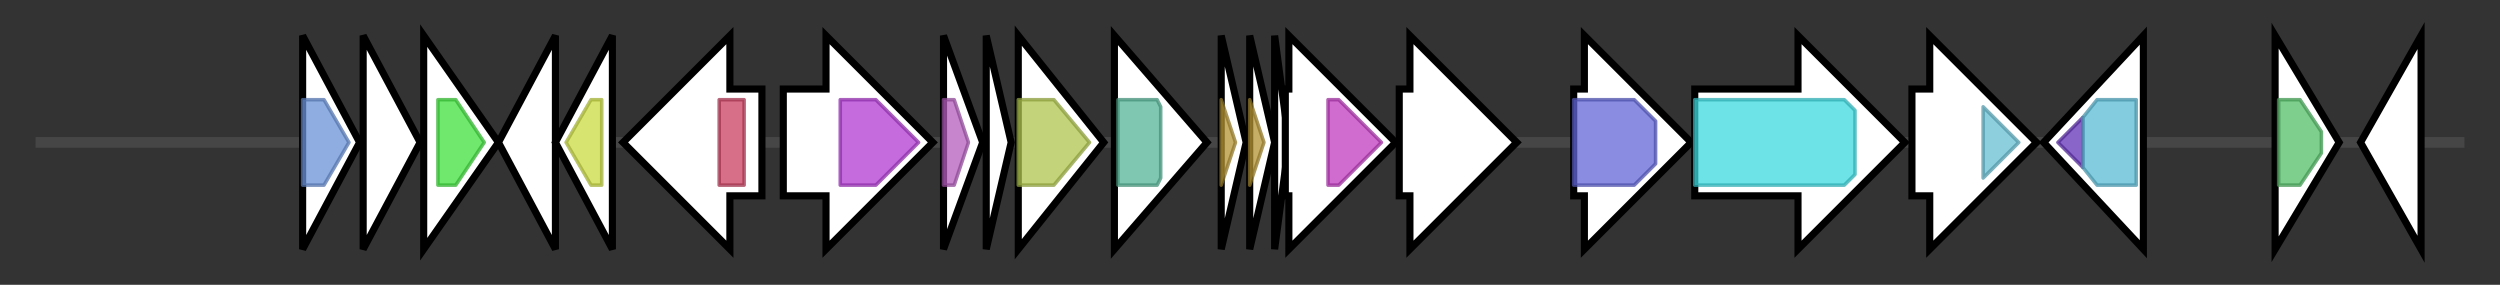 <svg version="1.1" baseProfile="full" xmlns="http://www.w3.org/2000/svg" width="702.167" height="80">
	<rect width="100%" height="100%" fill="#333333" stroke="none"/>
	<g>
		<line x1="10" y1="40.0" x2="692.167" y2="40.0" style="stroke:rgb(70,70,70); stroke-width:3 "/>
		<g>
			<title> (ctg37_19)</title>
			<polygon class=" (ctg37_19)" points="85,10 101,40 85,70" fill="rgb(255,255,255)" fill-opacity="1.0" stroke="rgb(0,0,0)" stroke-width="2"  />
			<g>
				<title>Acetyltransf_3 (PF13302)
"Acetyltransferase (GNAT) domain"</title>
				<polygon class="PF13302" points="85,28 91,28 98,40 91,52 85,52" stroke-linejoin="round" width="14" height="24" fill="rgb(105,146,215)" stroke="rgb(84,116,172)" stroke-width="1" opacity="0.75" />
			</g>
		</g>
		<g>
			<title> (ctg37_20)</title>
			<polygon class=" (ctg37_20)" points="102,10 118,40 102,70" fill="rgb(255,255,255)" fill-opacity="1.0" stroke="rgb(0,0,0)" stroke-width="2"  />
		</g>
		<g>
			<title> (ctg37_21)</title>
			<polygon class=" (ctg37_21)" points="119,10 140,40 119,70" fill="rgb(255,255,255)" fill-opacity="1.0" stroke="rgb(0,0,0)" stroke-width="2"  />
			<g>
				<title>UDG (PF03167)
"Uracil DNA glycosylase superfamily"</title>
				<polygon class="PF03167" points="123,28 128,28 136,40 128,52 123,52" stroke-linejoin="round" width="15" height="24" fill="rgb(64,224,60)" stroke="rgb(51,179,48)" stroke-width="1" opacity="0.75" />
			</g>
		</g>
		<g>
			<title> (ctg37_22)</title>
			<polygon class=" (ctg37_22)" points="140,40 156,10 156,70" fill="rgb(255,255,255)" fill-opacity="1.0" stroke="rgb(0,0,0)" stroke-width="2"  />
		</g>
		<g>
			<title> (ctg37_23)</title>
			<polygon class=" (ctg37_23)" points="156,40 172,10 172,70" fill="rgb(255,255,255)" fill-opacity="1.0" stroke="rgb(0,0,0)" stroke-width="2"  />
			<g>
				<title>DUF456 (PF04306)
"Protein of unknown function (DUF456)"</title>
				<polygon class="PF04306" points="159,40 166,28 169,28 169,52 166,52" stroke-linejoin="round" width="13" height="24" fill="rgb(202,219,65)" stroke="rgb(161,175,52)" stroke-width="1" opacity="0.75" />
			</g>
		</g>
		<g>
			<title> (ctg37_24)</title>
			<polygon class=" (ctg37_24)" points="214,25 205,25 205,10 175,40 205,70 205,55 214,55" fill="rgb(255,255,255)" fill-opacity="1.0" stroke="rgb(0,0,0)" stroke-width="2"  />
			<g>
				<title>CarboxypepD_reg (PF13620)
"Carboxypeptidase regulatory-like domain"</title>
				<rect class="PF13620" x="202" y="28" stroke-linejoin="round" width="7" height="24" fill="rgb(201,63,96)" stroke="rgb(160,50,76)" stroke-width="1" opacity="0.75" />
			</g>
		</g>
		<g>
			<title> (ctg37_25)</title>
			<polygon class=" (ctg37_25)" points="220,25 232,25 232,10 262,40 232,70 232,55 220,55" fill="rgb(255,255,255)" fill-opacity="1.0" stroke="rgb(0,0,0)" stroke-width="2"  />
			<g>
				<title>MS_channel (PF00924)
"Mechanosensitive ion channel"</title>
				<polygon class="PF00924" points="236,28 246,28 258,40 246,52 236,52" stroke-linejoin="round" width="25" height="24" fill="rgb(177,58,210)" stroke="rgb(141,46,168)" stroke-width="1" opacity="0.75" />
			</g>
		</g>
		<g>
			<title> (ctg37_26)</title>
			<polygon class=" (ctg37_26)" points="265,10 276,40 265,70" fill="rgb(255,255,255)" fill-opacity="1.0" stroke="rgb(0,0,0)" stroke-width="2"  />
			<g>
				<title>DUF2085 (PF09858)
"Predicted membrane protein (DUF2085)"</title>
				<polygon class="PF09858" points="265,28 268,28 272,40 268,52 265,52" stroke-linejoin="round" width="8" height="24" fill="rgb(178,92,187)" stroke="rgb(142,73,149)" stroke-width="1" opacity="0.75" />
			</g>
		</g>
		<g>
			<title> (ctg37_27)</title>
			<polygon class=" (ctg37_27)" points="277,10 284,40 277,70" fill="rgb(255,255,255)" fill-opacity="1.0" stroke="rgb(0,0,0)" stroke-width="2"  />
		</g>
		<g>
			<title> (ctg37_28)</title>
			<polygon class=" (ctg37_28)" points="286,10 310,40 286,70" fill="rgb(255,255,255)" fill-opacity="1.0" stroke="rgb(0,0,0)" stroke-width="2"  />
			<g>
				<title>PdxJ (PF03740)
"Pyridoxal phosphate biosynthesis protein PdxJ"</title>
				<polygon class="PF03740" points="286,28 296,28 306,40 296,52 286,52" stroke-linejoin="round" width="23" height="24" fill="rgb(175,196,77)" stroke="rgb(139,156,61)" stroke-width="1" opacity="0.75" />
			</g>
		</g>
		<g>
			<title> (ctg37_29)</title>
			<polygon class=" (ctg37_29)" points="313,10 339,40 313,70" fill="rgb(255,255,255)" fill-opacity="1.0" stroke="rgb(0,0,0)" stroke-width="2"  />
			<g>
				<title>Abhydrolase_1 (PF00561)
"alpha/beta hydrolase fold"</title>
				<polygon class="PF00561" points="314,28 325,28 326,30 326,50 325,52 314,52" stroke-linejoin="round" width="12" height="24" fill="rgb(86,180,151)" stroke="rgb(68,144,120)" stroke-width="1" opacity="0.75" />
			</g>
		</g>
		<g>
			<title> (ctg37_30)</title>
			<polygon class=" (ctg37_30)" points="343,10 350,40 343,70" fill="rgb(255,255,255)" fill-opacity="1.0" stroke="rgb(0,0,0)" stroke-width="2"  />
			<g>
				<title>Inhibitor_I10 (PF12559)
"Serine endopeptidase inhibitors"</title>
				<polygon class="PF12559" points="343,28 343,28 347,40 343,52 343,52" stroke-linejoin="round" width="6" height="24" fill="rgb(179,147,51)" stroke="rgb(143,117,40)" stroke-width="1" opacity="0.75" />
			</g>
		</g>
		<g>
			<title> (ctg37_31)</title>
			<polygon class=" (ctg37_31)" points="351,10 358,40 351,70" fill="rgb(255,255,255)" fill-opacity="1.0" stroke="rgb(0,0,0)" stroke-width="2"  />
			<g>
				<title>Inhibitor_I10 (PF12559)
"Serine endopeptidase inhibitors"</title>
				<polygon class="PF12559" points="351,28 351,28 355,40 351,52 351,52" stroke-linejoin="round" width="6" height="24" fill="rgb(179,147,51)" stroke="rgb(143,117,40)" stroke-width="1" opacity="0.75" />
			</g>
		</g>
		<g>
			<title> (ctg37_32)</title>
			<polygon class=" (ctg37_32)" points="358,10 362,40 358,70" fill="rgb(255,255,255)" fill-opacity="1.0" stroke="rgb(0,0,0)" stroke-width="2"  />
		</g>
		<g>
			<title> (ctg37_33)</title>
			<polygon class=" (ctg37_33)" points="361,25 362,25 362,10 392,40 362,70 362,55 361,55" fill="rgb(255,255,255)" fill-opacity="1.0" stroke="rgb(0,0,0)" stroke-width="2"  />
			<g>
				<title>RimK (PF08443)
"RimK-like ATP-grasp domain"</title>
				<polygon class="PF08443" points="373,28 376,28 388,40 376,52 373,52" stroke-linejoin="round" width="19" height="24" fill="rgb(192,59,192)" stroke="rgb(153,47,153)" stroke-width="1" opacity="0.75" />
			</g>
		</g>
		<g>
			<title> (ctg37_34)</title>
			<polygon class=" (ctg37_34)" points="393,25 396,25 396,10 426,40 396,70 396,55 393,55" fill="rgb(255,255,255)" fill-opacity="1.0" stroke="rgb(0,0,0)" stroke-width="2"  />
		</g>
		<g>
			<title> (ctg37_35)</title>
			<polygon class=" (ctg37_35)" points="442,25 445,25 445,10 475,40 445,70 445,55 442,55" fill="rgb(255,255,255)" fill-opacity="1.0" stroke="rgb(0,0,0)" stroke-width="2"  />
			<g>
				<title>Epimerase (PF01370)
"NAD dependent epimerase/dehydratase family"</title>
				<polygon class="PF01370" points="442,28 459,28 465,34 465,46 459,52 442,52" stroke-linejoin="round" width="23" height="24" fill="rgb(98,102,214)" stroke="rgb(78,81,171)" stroke-width="1" opacity="0.75" />
			</g>
		</g>
		<g>
			<title> (ctg37_36)</title>
			<polygon class=" (ctg37_36)" points="476,25 505,25 505,10 535,40 505,70 505,55 476,55" fill="rgb(255,255,255)" fill-opacity="1.0" stroke="rgb(0,0,0)" stroke-width="2"  />
			<g>
				<title>AMP-binding (PF00501)
"AMP-binding enzyme"</title>
				<polygon class="PF00501" points="476,28 518,28 521,31 521,49 518,52 476,52" stroke-linejoin="round" width="45" height="24" fill="rgb(60,217,223)" stroke="rgb(48,173,178)" stroke-width="1" opacity="0.75" />
			</g>
		</g>
		<g>
			<title> (ctg37_37)</title>
			<polygon class=" (ctg37_37)" points="537,25 542,25 542,10 572,40 542,70 542,55 537,55" fill="rgb(255,255,255)" fill-opacity="1.0" stroke="rgb(0,0,0)" stroke-width="2"  />
			<g>
				<title>MDD_C (PF18376)
"Mevalonate 5-diphosphate decarboxylase C-terminal domain"</title>
				<polygon class="PF18376" points="557,30 567,40 557,50" stroke-linejoin="round" width="14" height="24" fill="rgb(104,190,211)" stroke="rgb(83,152,168)" stroke-width="1" opacity="0.75" />
			</g>
		</g>
		<g>
			<title> (ctg37_38)</title>
			<polygon class=" (ctg37_38)" points="574,40 602,10 602,70" fill="rgb(255,255,255)" fill-opacity="1.0" stroke="rgb(0,0,0)" stroke-width="2"  />
			<g>
				<title>PDH_C (PF20463)
"Prephenate dehydrogenase, dimerization domain"</title>
				<polygon class="PF20463" points="578,40 585,33 585,47" stroke-linejoin="round" width="10" height="24" fill="rgb(99,50,183)" stroke="rgb(79,39,146)" stroke-width="1" opacity="0.75" />
			</g>
			<g>
				<title>PDH_N (PF02153)
"Prephenate dehydrogenase, nucleotide-binding domain"</title>
				<polygon class="PF02153" points="585,33 589,28 600,28 600,52 589,52 585,47" stroke-linejoin="round" width="15" height="24" fill="rgb(90,185,212)" stroke="rgb(72,148,169)" stroke-width="1" opacity="0.75" />
			</g>
		</g>
		<g>
			<title> (ctg37_39)</title>
			<polygon class=" (ctg37_39)" points="639,10 657,40 639,70" fill="rgb(255,255,255)" fill-opacity="1.0" stroke="rgb(0,0,0)" stroke-width="2"  />
			<g>
				<title>Adenine_glyco (PF03352)
"Methyladenine glycosylase"</title>
				<polygon class="PF03352" points="640,28 646,28 652,37 652,43 646,52 640,52" stroke-linejoin="round" width="12" height="24" fill="rgb(83,189,103)" stroke="rgb(66,151,82)" stroke-width="1" opacity="0.75" />
			</g>
		</g>
		<g>
			<title> (ctg37_40)</title>
			<polygon class=" (ctg37_40)" points="663,40 680,10 680,70" fill="rgb(255,255,255)" fill-opacity="1.0" stroke="rgb(0,0,0)" stroke-width="2"  />
		</g>
	</g>
</svg>
